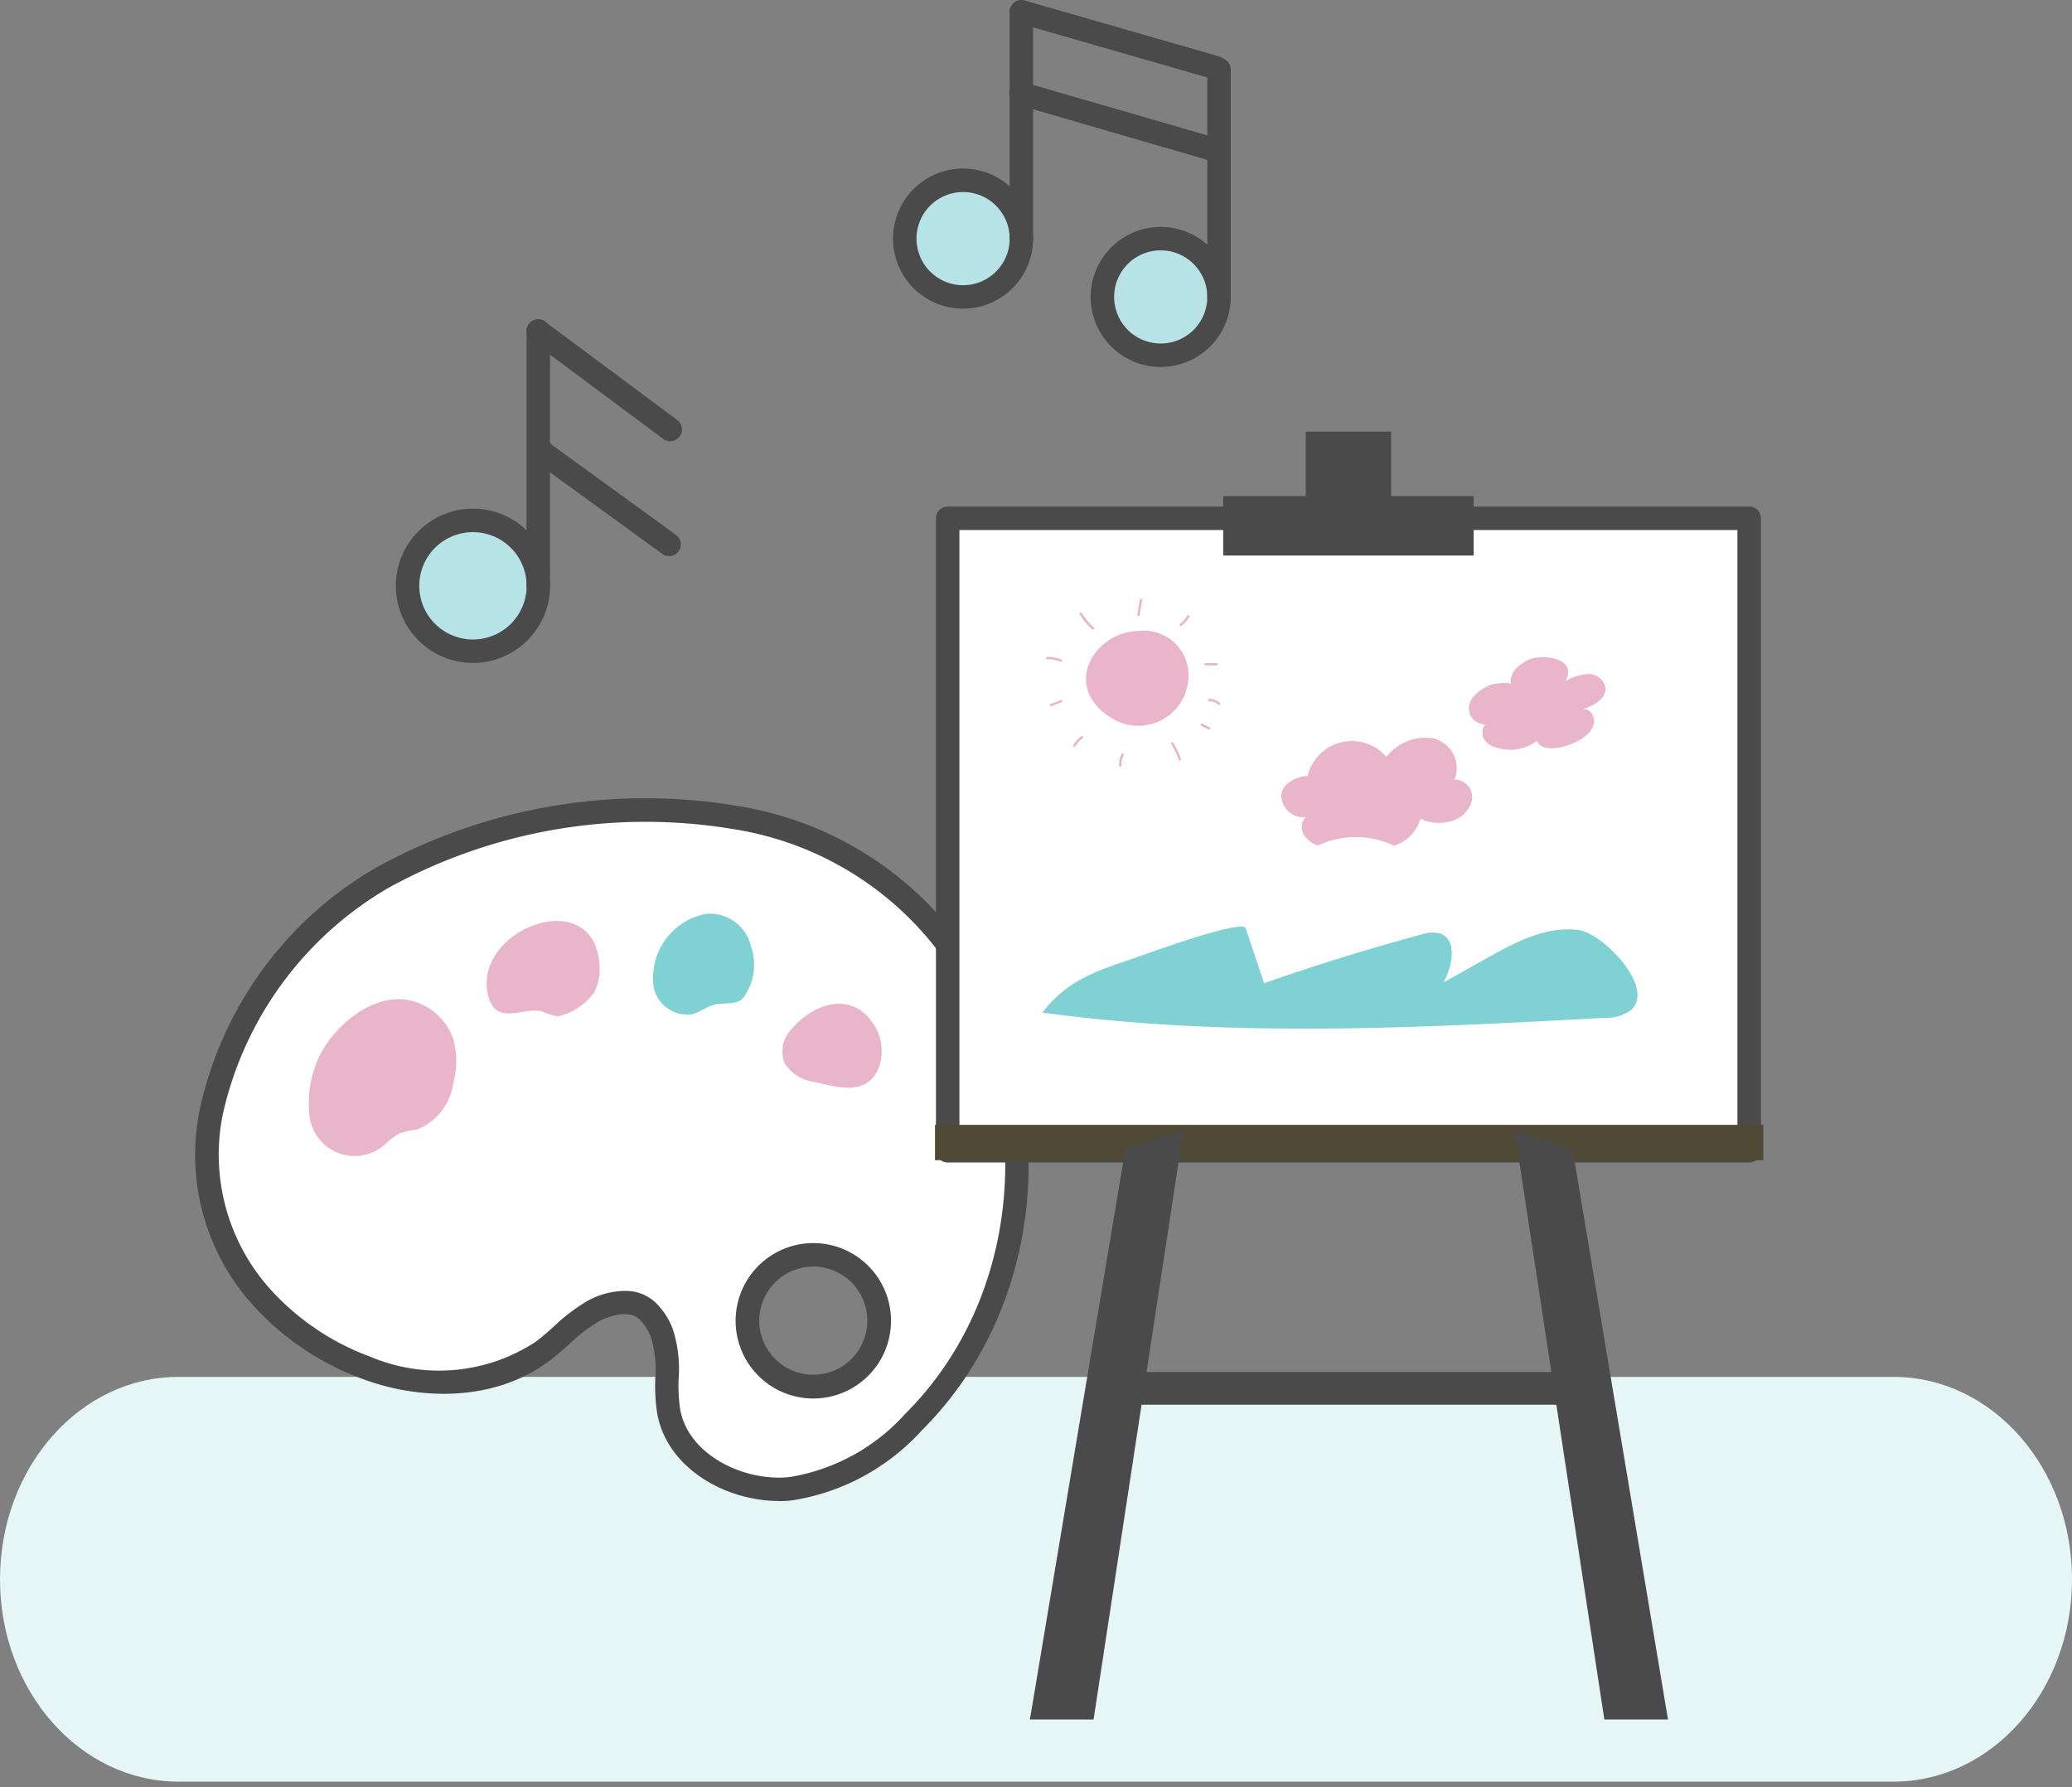 <svg xmlns="http://www.w3.org/2000/svg" xmlns:xlink="http://www.w3.org/1999/xlink" width="98.663" height="85.092" viewBox="0 0 98.663 85.092">
  <rect x="0" y="0" width="98.663" height="85.092" fill="#808080" stroke="none"/>
  <defs>
    <clipPath id="clip-path">
      <rect id="사각형_5154" data-name="사각형 5154" width="98.663" height="85.092" fill="none"/>
    </clipPath>
  </defs>
  <g id="그룹_12908" data-name="그룹 12908" transform="translate(13.322)">
    <g id="그룹_12907" data-name="그룹 12907" transform="translate(-13.322)" clip-path="url(#clip-path)">
      <path id="패스_5254" data-name="패스 5254" d="M90.155,579.638H8.5c-4.7,0-8.5,4.318-8.5,9.639s3.807,9.631,8.5,9.633H90.155c4.7,0,8.507-4.311,8.509-9.633s-3.805-9.637-8.5-9.639Z" transform="translate(0 -514.078)" fill="#e6f6f7"/>
      <path id="패스_5255" data-name="패스 5255" d="M313.718,79.605a2.778,2.778,0,1,1-2.777-2.777,2.777,2.777,0,0,1,2.777,2.777" transform="translate(-265.083 -68.244)" fill="#b8e3e6"/>
      <path id="패스_5256" data-name="패스 5256" d="M306.5,78.5a3.336,3.336,0,1,1,3.336-3.335A3.34,3.34,0,0,1,306.5,78.5m0-5.554a2.218,2.218,0,1,0,2.219,2.218,2.221,2.221,0,0,0-2.219-2.218" transform="translate(-260.641 -63.802)" fill="#4a4a4a"/>
      <line id="선_186" data-name="선 186" y2="10.802" transform="translate(48.635 0.559)" fill="#4a4a4a"/>
      <path id="패스_5257" data-name="패스 5257" d="M353.444,11.922a.559.559,0,0,1-.559-.559V.561a.559.559,0,0,1,1.117,0v10.8a.559.559,0,0,1-.559.559" transform="translate(-304.809 -0.002)" fill="#4a4a4a"/>
      <path id="패스_5258" data-name="패스 5258" d="M397.961,104.459a2.777,2.777,0,1,1-2.777-2.777,2.777,2.777,0,0,1,2.777,2.777" transform="translate(-339.914 -90.321)" fill="#b8e3e6"/>
      <path id="패스_5259" data-name="패스 5259" d="M390.742,103.354a3.335,3.335,0,1,1,3.336-3.335,3.34,3.34,0,0,1-3.336,3.335m0-5.554a2.218,2.218,0,1,0,2.219,2.218,2.221,2.221,0,0,0-2.219-2.218" transform="translate(-335.473 -85.88)" fill="#4a4a4a"/>
      <line id="선_187" data-name="선 187" y2="10.802" transform="translate(58.047 3.336)" fill="#4a4a4a"/>
      <path id="패스_5260" data-name="패스 5260" d="M437.68,36.776a.559.559,0,0,1-.559-.559v-10.8a.559.559,0,1,1,1.117,0v10.8a.559.559,0,0,1-.559.559" transform="translate(-379.633 -22.08)" fill="#4a4a4a"/>
      <line id="선_188" data-name="선 188" x2="9.257" y2="2.665" transform="translate(48.635 0.559)" fill="#4a4a4a"/>
      <path id="패스_5261" data-name="패스 5261" d="M362.7,3.782a.555.555,0,0,1-.155-.022L353.288,1.1A.559.559,0,1,1,353.6.022l9.258,2.665a.559.559,0,0,1-.154,1.1" transform="translate(-304.807 0)" fill="#4a4a4a"/>
      <line id="선_189" data-name="선 189" x2="9.175" y2="2.66" transform="translate(48.635 4.462)" fill="#4a4a4a"/>
      <path id="패스_5262" data-name="패스 5262" d="M362.618,38.709a.558.558,0,0,1-.156-.022l-9.175-2.66a.559.559,0,1,1,.311-1.073l9.176,2.66a.559.559,0,0,1-.155,1.1" transform="translate(-304.807 -31.029)" fill="#4a4a4a"/>
      <path id="패스_5263" data-name="패스 5263" d="M102.521,224.868a3.115,3.115,0,1,1-3.114-3.116,3.114,3.114,0,0,1,3.114,3.116" transform="translate(-76.886 -196.975)" fill="#b8e3e6"/>
      <path id="패스_5264" data-name="패스 5264" d="M94.966,224.1a3.673,3.673,0,1,1,3.673-3.672,3.677,3.677,0,0,1-3.673,3.672m0-6.229a2.556,2.556,0,1,0,2.555,2.557,2.56,2.56,0,0,0-2.555-2.557" transform="translate(-72.444 -192.534)" fill="#4a4a4a"/>
      <line id="선_190" data-name="선 190" y2="12.112" transform="translate(25.636 15.78)" fill="#4a4a4a"/>
      <path id="패스_5265" data-name="패스 5265" d="M147.6,149.462a.559.559,0,0,1-.559-.559V136.791a.559.559,0,1,1,1.117,0V148.9a.559.559,0,0,1-.559.559" transform="translate(-121.968 -121.01)" fill="#4a4a4a"/>
      <line id="선_191" data-name="선 191" x2="6.28" y2="4.672" transform="translate(25.636 15.78)" fill="#4a4a4a"/>
      <path id="패스_5266" data-name="패스 5266" d="M153.883,142.021a.556.556,0,0,1-.333-.111l-6.28-4.672a.559.559,0,0,1,.667-.9l6.28,4.672a.559.559,0,0,1-.334,1.007" transform="translate(-121.967 -121.01)" fill="#4a4a4a"/>
      <line id="선_192" data-name="선 192" x2="6.085" y2="4.419" transform="translate(25.776 21.5)" fill="#4a4a4a"/>
      <path id="패스_5267" data-name="패스 5267" d="M154.939,192.956a.556.556,0,0,1-.328-.107l-6.085-4.419a.559.559,0,1,1,.656-.9l6.085,4.419a.559.559,0,0,1-.329,1.011" transform="translate(-123.079 -166.479)" fill="#4a4a4a"/>
      <path id="패스_5268" data-name="패스 5268" d="M48.3,355.268q-.111-.3-.232-.6a15.817,15.817,0,0,0-11.946-9.2,25.931,25.931,0,0,0-16.8,2.838c-6.551,3.73-11.542,13.2-5.97,19.8a12.6,12.6,0,0,0,5.178,3.571c2.679,1.01,6.043.992,8.411-.81a20.177,20.177,0,0,1,2.377-1.892,2.3,2.3,0,0,1,2.6,0A2.938,2.938,0,0,1,32.594,370c.46,1.2.1,2.514.332,3.762.469,2.548,3.435,3.916,5.8,3.665a10.122,10.122,0,0,0,5.848-3.169c4.971-4.939,6.108-12.5,3.726-18.993m-8.248,17.3a3.14,3.14,0,1,1,2.881-3.38,3.14,3.14,0,0,1-2.881,3.38" transform="translate(-1.081 -306.551)" fill="#fff"/>
      <path id="패스_5269" data-name="패스 5269" d="M33.718,373.585c-2.532,0-5.309-1.552-5.788-4.152a8.653,8.653,0,0,1-.092-1.695,5.305,5.305,0,0,0-.213-1.969,2.381,2.381,0,0,0-.543-.833c-.458-.454-1.41-.19-1.939.1a7.775,7.775,0,0,0-1.409,1.085c-.285.255-.58.519-.9.761-2.761,2.1-6.432,1.837-8.946.889a13.1,13.1,0,0,1-5.407-3.734,10.687,10.687,0,0,1-2.345-9.042,17.584,17.584,0,0,1,8.466-11.6,26.538,26.538,0,0,1,17.171-2.9,16.321,16.321,0,0,1,12.366,9.535c.083.2.164.41.24.617,2.573,7.012,1.059,14.7-3.857,19.582a10.5,10.5,0,0,1-6.183,3.329,5.951,5.951,0,0,1-.626.033m-7.35-10.007a2.073,2.073,0,0,1,1.5.566,3.506,3.506,0,0,1,.8,1.226,6.225,6.225,0,0,1,.287,2.382,7.7,7.7,0,0,0,.074,1.479c.4,2.174,3.059,3.436,5.2,3.21a9.428,9.428,0,0,0,5.513-3.01c4.607-4.577,6.018-11.8,3.6-18.4h0c-.071-.193-.146-.387-.224-.576a15.2,15.2,0,0,0-11.525-8.86,25.389,25.389,0,0,0-16.427,2.774A16.659,16.659,0,0,0,7.24,355.19a9.6,9.6,0,0,0,2.1,8.125,11.98,11.98,0,0,0,4.948,3.409,8.4,8.4,0,0,0,7.875-.732c.282-.214.547-.452.828-.7a8.738,8.738,0,0,1,1.62-1.234,3.785,3.785,0,0,1,1.759-.476m8.99,5.124a3.7,3.7,0,1,1,.3-.012c-.1.008-.2.012-.3.012m.252-.569h0Zm-.245-5.712q-.1,0-.209.008a2.574,2.574,0,1,0,.209-.008" transform="translate(3.366 -302.117)" fill="#4a4a4a"/>
      <path id="패스_5270" data-name="패스 5270" d="M54.384,429.183a5.154,5.154,0,0,0-.234,2.054,2.166,2.166,0,0,0,3.689,1.432,2.964,2.964,0,0,1,.638-.458,5.034,5.034,0,0,1,.79-.172,2.76,2.76,0,0,0,1.741-2.2,3.926,3.926,0,0,0,0-2.112,2.816,2.816,0,0,0-2.431-1.891c-1.81-.12-3.727,1.713-4.189,3.344" transform="translate(-39.426 -378.255)" fill="#e8b5ca"/>
      <path id="패스_5271" data-name="패스 5271" d="M205.315,390.837a2,2,0,0,0-2.125-1.554,3.1,3.1,0,0,0-2.5,3.527,1.633,1.633,0,0,0,1.826,1.253c.387-.1.711-.376,1.1-.463.461-.1,1.04.04,1.339-.326a2.635,2.635,0,0,0,.361-2.436" transform="translate(-169.557 -345.772)" fill="#7fd1d3"/>
      <path id="패스_5272" data-name="패스 5272" d="M135.367,394.514c-.3-3.827-5.978-1.653-5.318,1.423.348,1.621,1.673.59,2.6.85a3.815,3.815,0,0,0,.73.226,2.888,2.888,0,0,0,1.727-1.125,2.317,2.317,0,0,0,.259-1.375" transform="translate(-106.824 -348.62)" fill="#e8b5ca"/>
      <path id="패스_5273" data-name="패스 5273" d="M260.319,428.829c-1.008-1.723-2.916-1.132-4,.193a1.519,1.519,0,0,0-.29,1.572,1.978,1.978,0,0,0,1.416.89c1.121.26,2.5.677,3.053-.641a2.3,2.3,0,0,0-.174-2.015" transform="translate(-218.669 -379.969)" fill="#e8b5ca"/>
      <rect id="사각형_5149" data-name="사각형 5149" width="38.165" height="30.113" transform="translate(45.127 24.68)" fill="#fff"/>
      <path id="패스_5274" data-name="패스 5274" d="M360.207,247.116H322.043a.559.559,0,0,1-.559-.559V216.444a.559.559,0,0,1,.559-.559h38.165a.559.559,0,0,1,.559.559v30.113a.559.559,0,0,1-.559.559M322.6,246h37.047V217H322.6Z" transform="translate(-276.916 -191.764)" fill="#4a4a4a"/>
      <rect id="사각형_5150" data-name="사각형 5150" width="11.927" height="2.827" transform="translate(58.245 23.624)" fill="#4a4a4a"/>
      <rect id="사각형_5151" data-name="사각형 5151" width="39.442" height="1.681" transform="translate(44.522 53.561)" fill="#504935"/>
      <rect id="사각형_5152" data-name="사각형 5152" width="4.064" height="4.417" transform="translate(62.177 20.551)" fill="#4a4a4a"/>
      <path id="패스_5275" data-name="패스 5275" d="M366.073,482.806l-4.547,27.18h3.031l4.272-28.02Z" transform="translate(-312.484 -428.115)" fill="#4a4a4a"/>
      <path id="패스_5276" data-name="패스 5276" d="M570.854,482.806l4.547,27.18H572.37l-4.272-28.02Z" transform="translate(-495.976 -428.115)" fill="#4a4a4a"/>
      <rect id="사각형_5153" data-name="사각형 5153" width="22.739" height="1.557" transform="translate(53.105 65.327)" fill="#4a4a4a"/>
      <path id="패스_5277" data-name="패스 5277" d="M376.561,394.967l.877,2.614q3.684-1.29,7.456-2.31a1.563,1.563,0,0,1,.926-.056c.833.3.579,1.538.169,2.323l2.073-1.16c1.363-.763,2.857-1.552,4.4-1.318,1.091.165,3.645,2.724,2.439,3.807a2.022,2.022,0,0,1-1.274.365c-8.916.482-17.9.961-26.744-.253,1.243-1.652,2.821-2.049,4.657-2.691.535-.187,4.869-1.768,5.02-1.32" transform="translate(-317.244 -350.766)" fill="#7fd1d3"/>
      <path id="패스_5278" data-name="패스 5278" d="M553.218,281.206c.653-1.133-1.179-1.34-1.82-.985a1.88,1.88,0,0,0-.582.454.844.844,0,0,0-.186.694c-.041-.178-.878-.023-.989.018a2.239,2.239,0,0,0-.758.513.892.892,0,0,0-.253.637.741.741,0,0,0,.327.592,1.348,1.348,0,0,0,.542.159c-.281-.041-.235.5-.179.628a.918.918,0,0,0,.628.449,2.093,2.093,0,0,0,1.925-.324c.052.229.323.329.558.35.68.059,1.959-.4,2.148-1.159.084-.338-.2-.761-.537-.691.52-.168,1.152-.5,1.088-1.042a.823.823,0,0,0-.833-.634,2.4,2.4,0,0,0-1.079.34" transform="translate(-478.683 -248.771)" fill="#e8b5ca"/>
      <path id="패스_5279" data-name="패스 5279" d="M473.709,315.157a2.169,2.169,0,0,0-3.755.907,1.591,1.591,0,0,0-1.046.443c-.578.643.182,1.661.963,1.5a.7.7,0,0,0-.111.827,1.19,1.19,0,0,0,.69.54,4.215,4.215,0,0,1,3.612.009,1.871,1.871,0,0,0,1.262-1.28,2.055,2.055,0,0,0,1.418.121,1.371,1.371,0,0,0,1.034-.988.842.842,0,0,0-.828-1,1.455,1.455,0,0,0-1-1.958,2.312,2.312,0,0,0-2.239.881" transform="translate(-407.688 -279.116)" fill="#e8b5ca"/>
      <path id="패스_5280" data-name="패스 5280" d="M386.6,273a2.39,2.39,0,0,0,3.693-1.948,2.12,2.12,0,0,0-2.387-2.177c-1.858.021-3.379,2.131-1.9,3.656a2.772,2.772,0,0,0,.6.469" transform="translate(-333.7 -238.829)" fill="#e8b5ca"/>
      <path id="패스_5281" data-name="패스 5281" d="M383.311,261.787a.056.056,0,0,1-.037-.014,2.967,2.967,0,0,1-.6-.718.056.056,0,0,1,.1-.057,2.859,2.859,0,0,0,.578.691.056.056,0,0,1-.037.1" transform="translate(-331.261 -231.811)" fill="#e8b5ca"/>
      <path id="패스_5282" data-name="패스 5282" d="M369.152,280.14a.057.057,0,0,1-.021,0,1.6,1.6,0,0,0-.625-.117.056.056,0,1,1,0-.112,1.722,1.722,0,0,1,.669.125.056.056,0,0,1-.021.108" transform="translate(-318.634 -248.633)" fill="#e8b5ca"/>
      <path id="패스_5283" data-name="패스 5283" d="M370.1,298.68a.056.056,0,0,1-.02-.108l.47-.178a.056.056,0,1,1,.04.1l-.47.178a.054.054,0,0,1-.02,0" transform="translate(-320.053 -265.05)" fill="#e8b5ca"/>
      <path id="패스_5284" data-name="패스 5284" d="M380.016,314.166a.055.055,0,0,1-.029-.008.056.056,0,0,1-.019-.077,1.544,1.544,0,0,1,.376-.42.056.056,0,1,1,.068.089,1.433,1.433,0,0,0-.349.39.056.056,0,0,1-.048.027" transform="translate(-328.859 -278.604)" fill="#e8b5ca"/>
      <path id="패스_5285" data-name="패스 5285" d="M399.55,321.65a.056.056,0,0,1-.056-.055,1.2,1.2,0,0,1,.128-.554.056.056,0,0,1,.1.05,1.092,1.092,0,0,0-.116.5.056.056,0,0,1-.055.057Z" transform="translate(-346.21 -285.142)" fill="#e8b5ca"/>
      <path id="패스_5286" data-name="패스 5286" d="M422.063,317.131a.056.056,0,0,1-.053-.038,3.417,3.417,0,0,0-.357-.75.056.056,0,1,1,.094-.06,3.529,3.529,0,0,1,.369.774.056.056,0,0,1-.053.074" transform="translate(-365.885 -280.921)" fill="#e8b5ca"/>
      <path id="패스_5287" data-name="패스 5287" d="M407.347,255.979h-.01a.056.056,0,0,1-.045-.065l.122-.705a.056.056,0,0,1,.065-.046.056.056,0,0,1,.045.065l-.122.705a.056.056,0,0,1-.055.046" transform="translate(-353.136 -226.652)" fill="#e8b5ca"/>
      <path id="패스_5288" data-name="패스 5288" d="M425.387,262.579a.056.056,0,0,1-.034-.1,1.3,1.3,0,0,0,.344-.392.056.056,0,0,1,.1.055,1.4,1.4,0,0,1-.374.426.055.055,0,0,1-.034.011" transform="translate(-369.161 -232.778)" fill="#e8b5ca"/>
      <path id="패스_5289" data-name="패스 5289" d="M436.439,282.672h-.53a.056.056,0,1,1,0-.112h.53a.056.056,0,0,1,0,.112" transform="translate(-378.507 -250.989)" fill="#e8b5ca"/>
      <path id="패스_5290" data-name="패스 5290" d="M437.961,298.115a.055.055,0,0,1-.038-.015.626.626,0,0,0-.432-.162.055.055,0,0,1-.057-.055.056.056,0,0,1,.055-.057.745.745,0,0,1,.51.191.056.056,0,0,1-.038.1" transform="translate(-379.911 -264.549)" fill="#e8b5ca"/>
      <path id="패스_5291" data-name="패스 5291" d="M434.692,308.634a.056.056,0,0,1-.025-.006l-.353-.177a.056.056,0,0,1,.05-.1l.353.177a.056.056,0,0,1-.025.106" transform="translate(-377.113 -273.893)" fill="#e8b5ca"/>
    </g>
  </g>
</svg>
